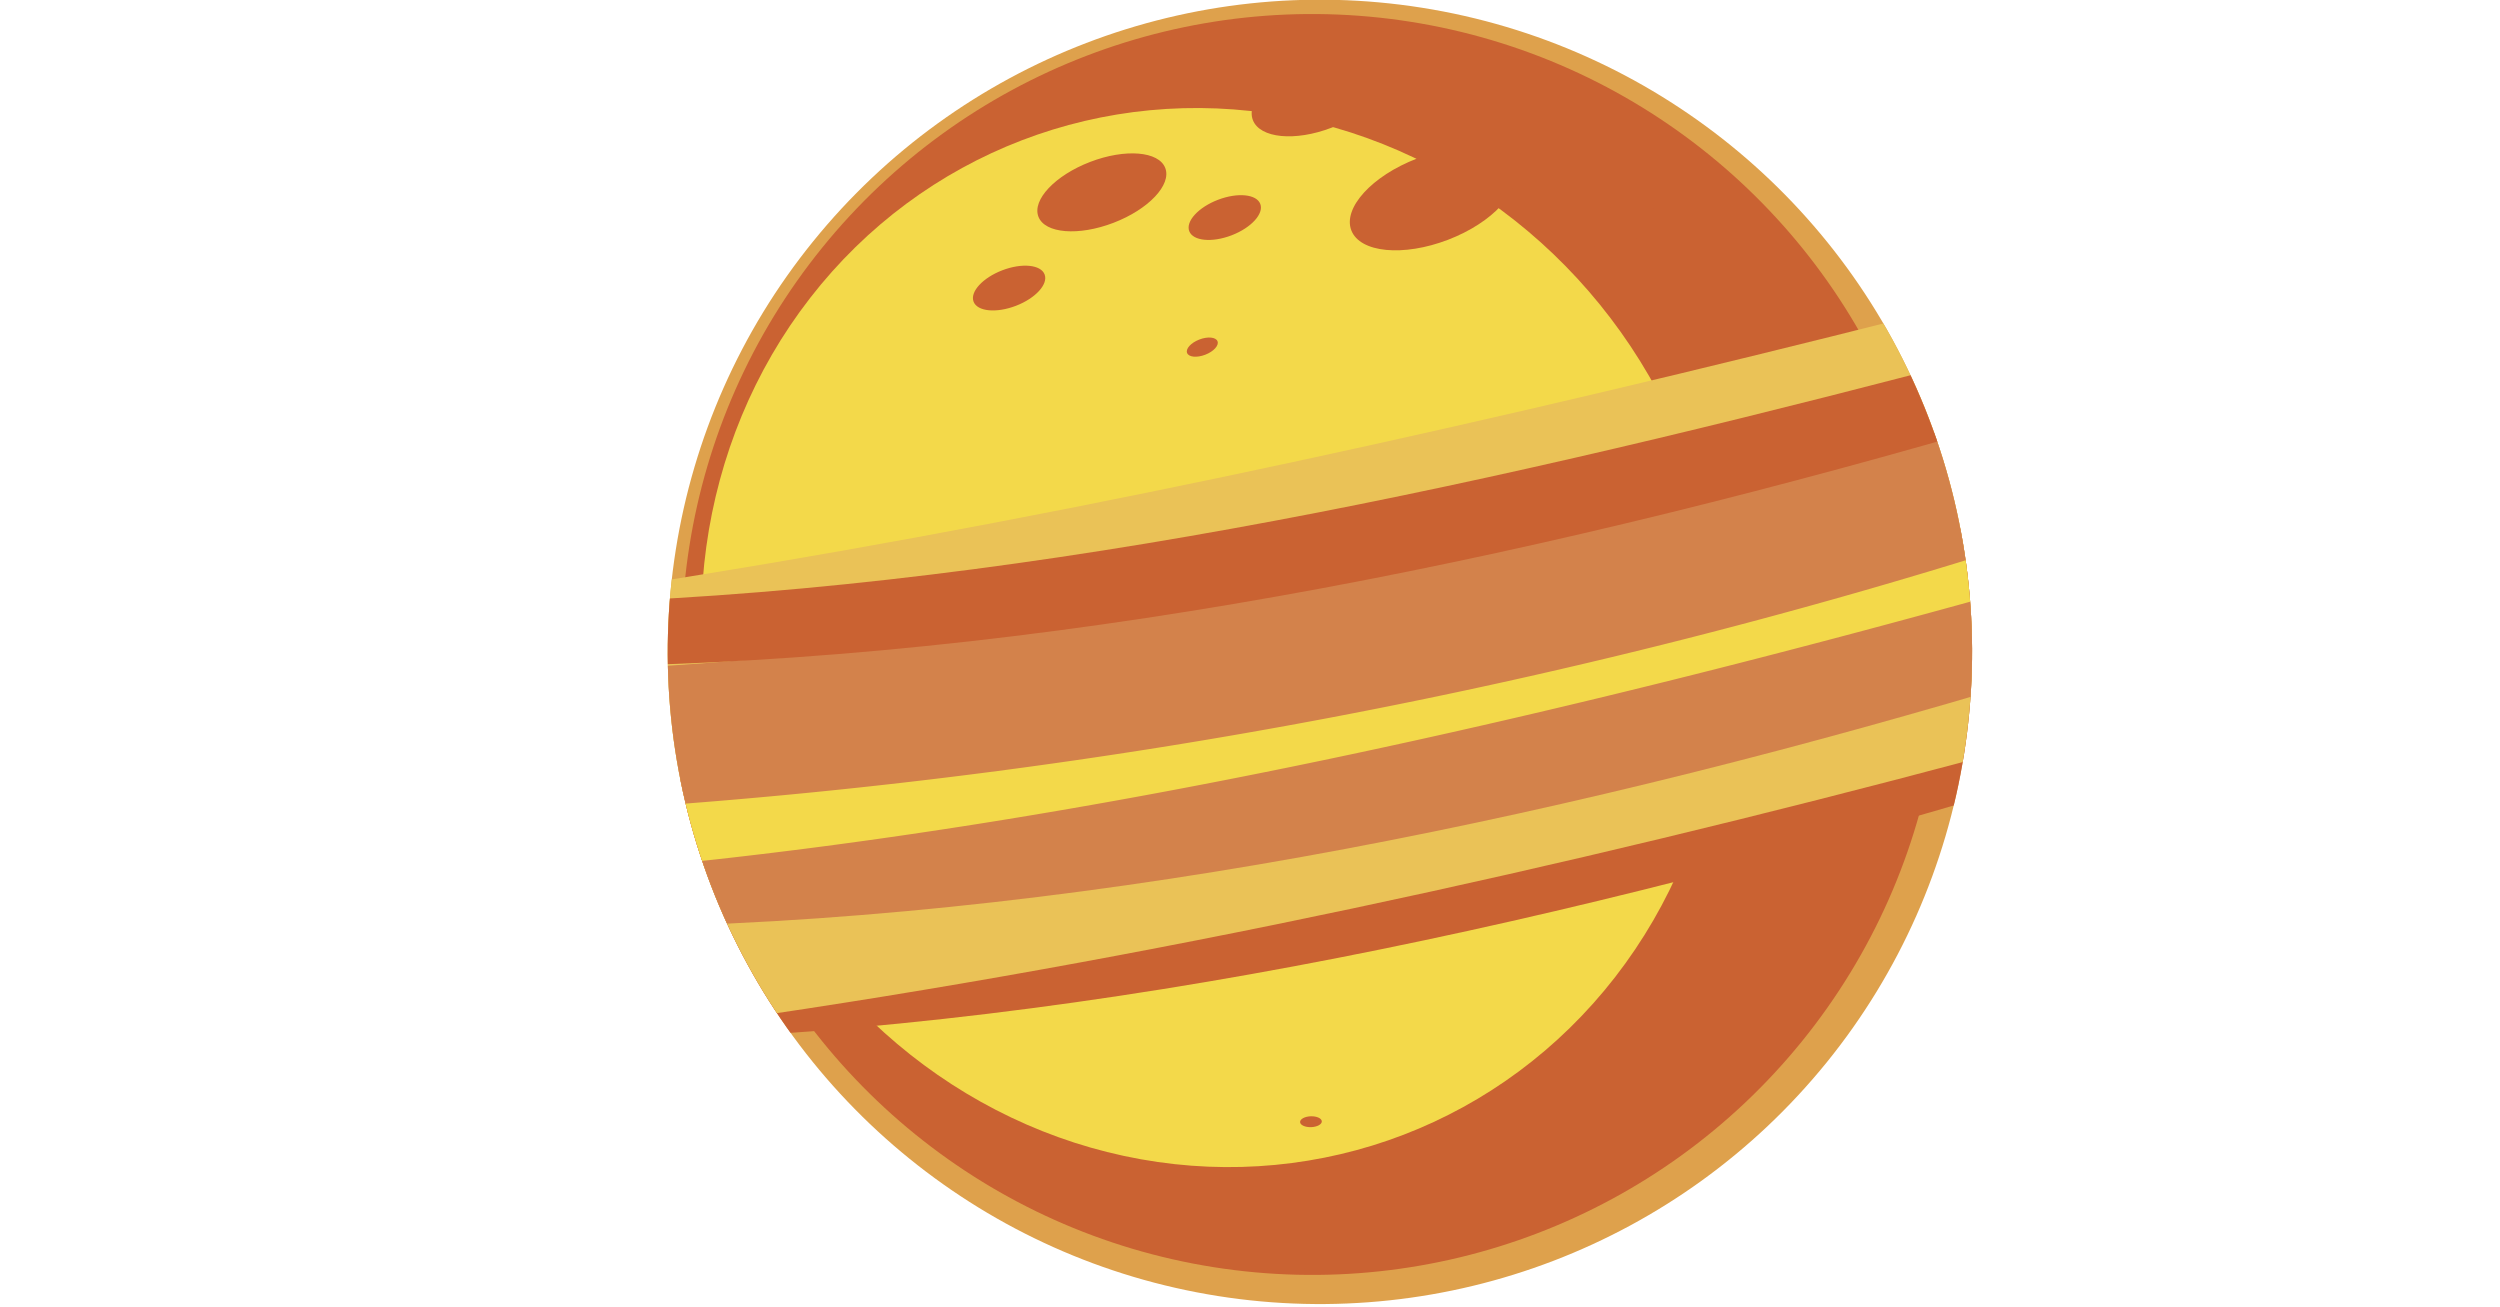 <svg xmlns="http://www.w3.org/2000/svg" xmlns:xlink="http://www.w3.org/1999/xlink" viewBox="0 0 92 48.1"><defs><style>.cls-1{fill:#dea14c;}.cls-2{clip-path:url(#clip-path);}.cls-3,.cls-5{fill:#ca6232;}.cls-4,.cls-8{fill:#f3d94a;}.cls-5,.cls-6,.cls-7,.cls-8{fill-rule:evenodd;}.cls-6{fill:#eac257;}.cls-7{fill:#d3824b;}</style><clipPath id="clip-path"><circle class="cls-1" cx="48.6" cy="24" r="24" transform="translate(-5.4 19) rotate(-21)"/></clipPath></defs><title>saturnAsset 2</title><g id="Layer_2" data-name="Layer 2"><g id="animables"><g id="Layer_119" data-name="Layer 119"><circle class="cls-1" cx="48.6" cy="24" r="24" transform="translate(-5.4 19) rotate(-21)"/><g class="cls-2"><circle class="cls-3" cx="48.3" cy="23.7" r="23.2" transform="translate(-5.3 18.9) rotate(-21)"/><ellipse class="cls-4" cx="44.6" cy="23.4" rx="18.7" ry="19.6" transform="translate(-5.4 17.6) rotate(-21)"/><path class="cls-5" d="M23.4,38.3c-.3-3.3-.4-6.2-.8-9.5,16.8-1,33.9-5.2,50.1-9.5l1.7,9.6C58.1,33.8,40.6,37.8,23.4,38.3Z"/><path class="cls-6" d="M.8,40.1C.4,34.5.4,29.8,0,24.3c29.8-2.3,60.4-9.8,89.5-17.7L92,22.4C62.7,31.3,31.5,38.6.8,40.1Z"/><path class="cls-7" d="M23.6,34.1c-.3-3.3-.4-6.2-.7-9.5,16.8-.9,33.9-4.9,50.1-9.2L74.7,25C58.4,29.9,40.9,33.7,23.6,34.1Z"/><path class="cls-5" d="M22.7,24.5c-.3-3.3.8,1,.5-2.4C40,21.3,57.1,17.3,73.4,13c.6,3.2-.1-.7.5,2.5C57.5,20.3,40,24.1,22.7,24.5Z"/><path class="cls-8" d="M23.7,31.9c.2-2.2-.4.1-.2-2.2A217.9,217.9,0,0,0,74,20.1c0,2.1,0-.5.1,1.6C57.6,26.3,40.3,30.3,23.7,31.9Z"/></g><ellipse class="cls-3" cx="37.1" cy="10.6" rx="1.4" ry="0.7" transform="translate(-1.3 14) rotate(-21)"/><ellipse class="cls-3" cx="40.6" cy="7.1" rx="2.5" ry="1.2" transform="translate(0.1 15) rotate(-21)"/><ellipse class="cls-3" cx="45.1" cy="8" rx="1.4" ry="0.7" transform="translate(0.1 16.7) rotate(-21)"/><ellipse class="cls-3" cx="44.3" cy="12.8" rx="0.6" ry="0.3" transform="translate(-1.7 16.7) rotate(-21)"/><ellipse class="cls-3" cx="52.7" cy="7.3" rx="3.2" ry="1.6" transform="translate(0.9 19.4) rotate(-21)"/><ellipse class="cls-3" cx="48.5" cy="3.5" rx="2.6" ry="1.3" transform="translate(2 17.6) rotate(-21)"/><ellipse class="cls-3" cx="59.6" cy="8.3" rx="1.4" ry="0.7" transform="translate(1 21.9) rotate(-21)"/><ellipse class="cls-3" cx="44.4" cy="44.6" rx="1" ry="0.5" transform="translate(-1.5 1.5) rotate(-1.9)"/><ellipse class="cls-3" cx="47.4" cy="45.8" rx="1.6" ry="0.8" transform="matrix(1, -0.03, 0.03, 1, -1.49, 1.6)"/><ellipse class="cls-3" cx="50" cy="44.1" rx="1" ry="0.5" transform="translate(-1.4 1.7) rotate(-1.9)"/><ellipse class="cls-3" cx="48.2" cy="41.3" rx="0.4" ry="0.2" transform="translate(-1.3 1.6) rotate(-1.9)"/><ellipse class="cls-3" cx="54.9" cy="42.6" rx="2.1" ry="1.1" transform="translate(-1.4 1.9) rotate(-1.9)"/><ellipse class="cls-3" cx="58.8" cy="40.1" rx="1" ry="0.5" transform="matrix(1, -0.03, 0.03, 1, -1.3, 1.98)"/></g></g></g></svg>